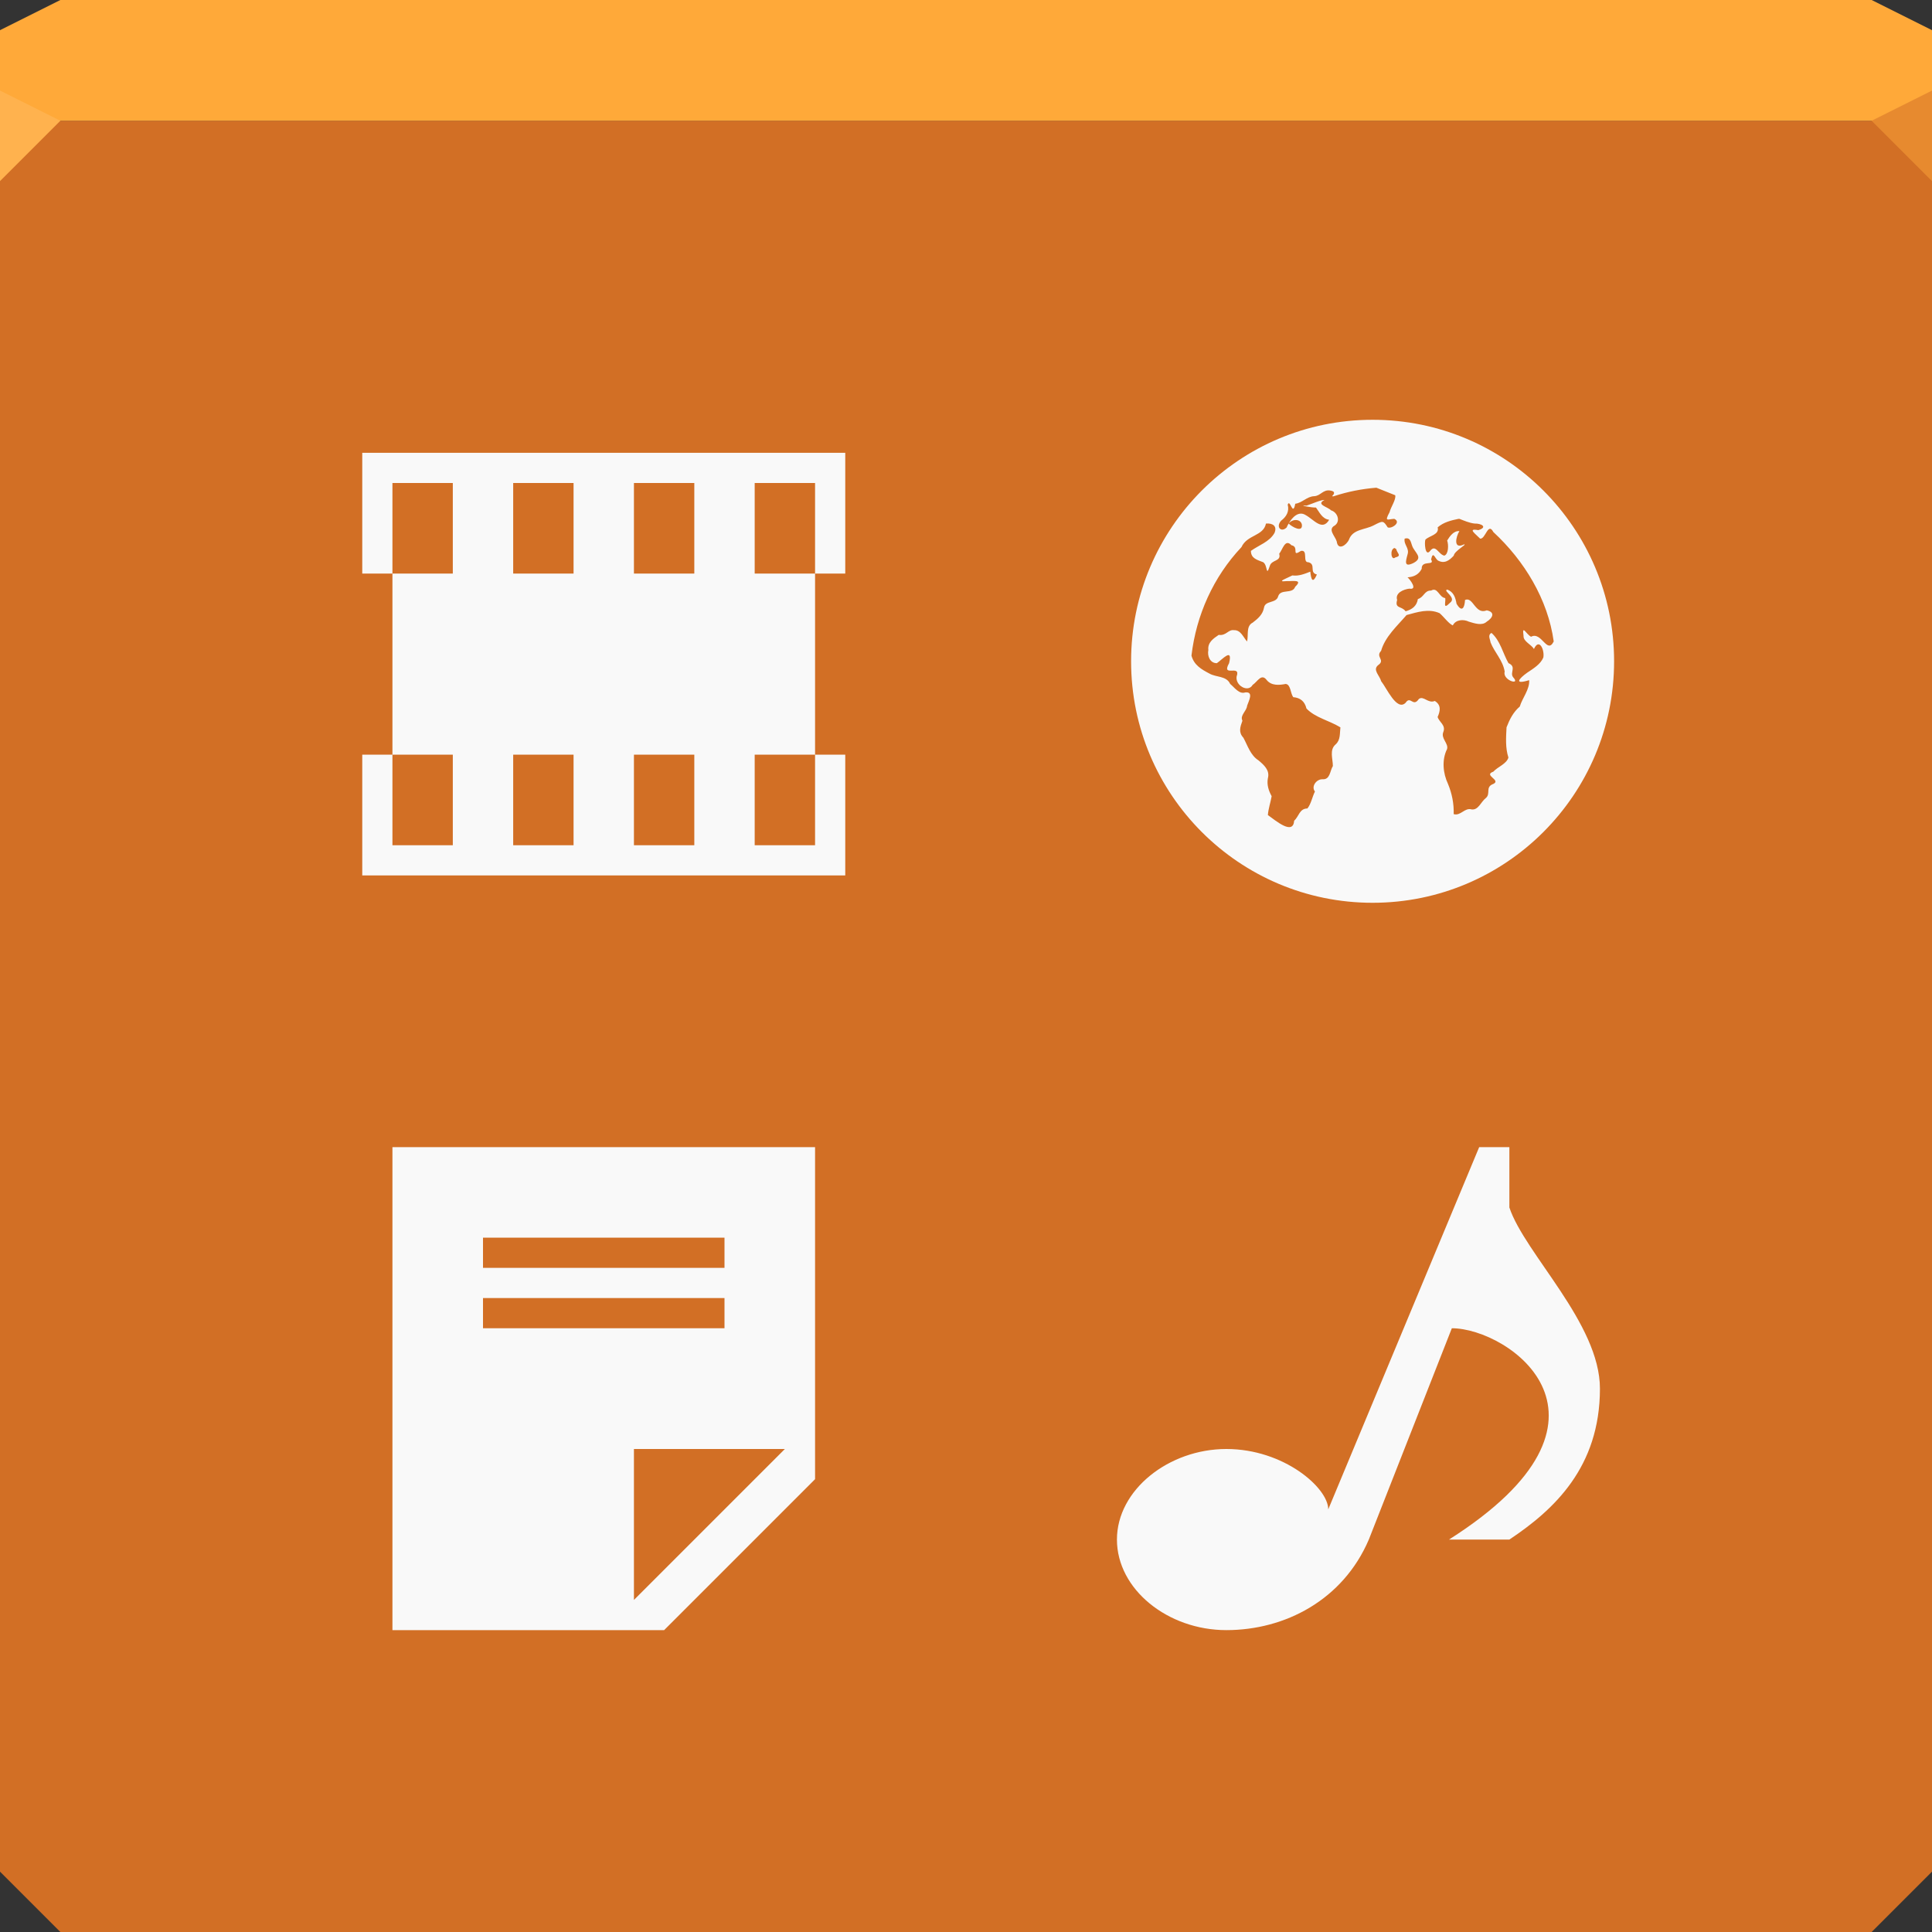 <?xml version="1.0" encoding="UTF-8" standalone="no"?>
<!-- Created with Inkscape (http://www.inkscape.org/) -->

<svg
   xmlns:dc="http://purl.org/dc/elements/1.1/"
   xmlns:cc="http://creativecommons.org/ns#"
   xmlns:rdf="http://www.w3.org/1999/02/22-rdf-syntax-ns#"
   xmlns:svg="http://www.w3.org/2000/svg"
   xmlns="http://www.w3.org/2000/svg"
   xmlns:sodipodi="http://sodipodi.sourceforge.net/DTD/sodipodi-0.dtd"
   xmlns:inkscape="http://www.inkscape.org/namespaces/inkscape"
   width="64"
   height="64"
   id="svg13094"
   version="1.1"
   inkscape:version="0.91+devel r"
   sodipodi:docname="preferences-desktop-filetype-association.svg">
  <rect width="100%" height="100%" fill="#333333" stroke="none"/>
  <sodipodi:namedview
     id="base"
     pagecolor="#ffffff"
     bordercolor="#666666"
     borderopacity="1.0"
     inkscape:pageopacity="0"
     inkscape:pageshadow="2"
     inkscape:zoom="11.313709"
     inkscape:cx="41.178848"
     inkscape:cy="32.441876"
     inkscape:document-units="px"
     inkscape:current-layer="svg13094"
     showgrid="true"
     inkscape:snap-bbox="true"
     inkscape:bbox-paths="true"
     inkscape:bbox-nodes="true"
     inkscape:snap-bbox-edge-midpoints="true"
     inkscape:snap-bbox-midpoints="true"
     inkscape:object-paths="true"
     inkscape:snap-intersection-paths="true"
     inkscape:object-nodes="true"
     inkscape:snap-smooth-nodes="true"
     inkscape:snap-midpoints="true"
     inkscape:snap-object-midpoints="true"
     inkscape:snap-center="true"
     showguides="true"
     inkscape:guide-bbox="true"
     inkscape:window-width="1920"
     inkscape:window-height="1023"
     inkscape:window-x="-10"
     inkscape:window-y="35"
     inkscape:window-maximized="1"
     inkscape:snap-global="true"
     fit-margin-top="0"
     fit-margin-left="0"
     fit-margin-right="0"
     fit-margin-bottom="0"
     showborder="true"
     inkscape:showpageshadow="false"
     inkscape:snap-page="true">
    <inkscape:grid
       type="xygrid"
       id="grid3075"
       empspacing="5"
       visible="true"
       enabled="true"
       snapvisiblegridlinesonly="true"
       originx="1.6362304e-08px"
       originy="18px" />
  </sodipodi:namedview>
  <defs
     id="defs13096" />
  <path
     style="color:#000000;fill:#d26f25;fill-opacity:1;fill-rule:nonzero;stroke:none;stroke-width:2.286;marker:none;visibility:visible;display:inline;overflow:visible;enable-background:accumulate"
     d="M 0 4 L 0 34 L 0 62 L 2 64 L 32 64 L 62 64 L 64 62 L 64 34 L 64 4 L 32 4 L 0 4 z "
     id="path6498" />
  <path
     style="color:#000000;fill:#ffa939;fill-opacity:1;fill-rule:nonzero;stroke:none;marker:none;visibility:visible;display:inline;overflow:visible;enable-background:accumulate"
     d="M 2 0 L 0 1 L 0 4 L 32 4 L 64 4 L 64 1 L 62 0 L 32 0 L 2 0 z "
     id="path6502" />
  <path
     style="fill:#ffb24e;fill-opacity:1;fill-rule:nonzero"
     d="M 0,3 0,6 2,4 Z"
     id="path4298"
     inkscape:connector-curvature="0"
     sodipodi:nodetypes="cccc" />
  <path
     d="M 64,6 62,4 64,3 z"
     id="path3028"
     style="fill:#e78a2f;fill-opacity:1"
     inkscape:connector-curvature="0" />
  <g
     id="g3043"
     inkscape:export-filename="folder.png"
     inkscape:export-xdpi="90"
     inkscape:export-ydpi="90"
     transform="translate(-0.625,0.082)" />
  <g
     id="scalable"
     transform="matrix(1.039,0,0,1.039,1214.722,1878.812)"
     inkscape:label="#g3701"
     style="fill:#ffffff" />
  <path
     inkscape:connector-curvature="0"
     style="color:#000000;fill:#f9f9f9;fill-opacity:1;fill-rule:nonzero;stroke:none;stroke-width:1;marker:none;visibility:visible;display:inline;overflow:visible;enable-background:accumulate"
     d="m 45.469,13.906 c -4.418,0 -8,3.582 -8,8 0,4.418 3.582,8 8,8 4.418,0 8,-3.582 8,-8 0,-4.418 -3.582,-8 -8,-8 z M 12,15 l 0,4 1,0 0,-3 2,0 0,3 -2,0 0,6 2,0 0,3 -2,0 0,-3 -1,0 0,4 16,0 0,-4 -1,0 0,3 -2,0 0,-3 2,0 0,-6 -2,0 0,-3 2,0 0,3 1,0 0,-4 -16,0 z m 5,1 2,0 0,3 -2,0 0,-3 z m 4,0 2,0 0,3 -2,0 0,-3 z m 24.594,0.156 c 0.206,0.081 0.419,0.169 0.625,0.25 0.031,0.147 -0.144,0.384 -0.188,0.562 -0.18,0.333 -0.059,0.23 0.156,0.219 0.251,0.116 -0.104,0.347 -0.219,0.281 -0.149,-0.23 -0.154,-0.224 -0.469,-0.062 -0.288,0.148 -0.688,0.121 -0.812,0.469 -0.086,0.191 -0.366,0.374 -0.406,0.062 -0.052,-0.179 -0.313,-0.402 -0.062,-0.531 0.194,-0.141 0.089,-0.436 -0.125,-0.5 -0.119,-0.122 -0.512,-0.191 -0.219,-0.344 -0.117,-0.007 -0.429,0.134 -0.594,0.188 -0.335,-0.025 0.188,0.073 0.312,0.062 0.113,0.148 0.202,0.377 0.438,0.406 -0.23,0.388 -0.506,-0.007 -0.781,-0.156 -0.229,-0.145 -0.441,0.068 -0.562,0.281 0.123,-0.159 0.392,-0.161 0.438,0.031 0.037,0.284 -0.327,0.082 -0.438,-0.031 -0.024,0.043 -0.049,0.081 -0.062,0.125 -0.181,0.187 -0.375,-0.007 -0.188,-0.219 0.174,-0.131 0.278,-0.306 0.219,-0.531 0.075,-0.219 0.169,0.419 0.25,-0.031 0.227,-0.026 0.384,-0.24 0.625,-0.25 0.212,-0.007 0.294,-0.228 0.531,-0.188 0.197,0.028 0.128,0.128 0.062,0.188 0.02,-0.007 0.017,0.018 0.062,0 0.455,-0.15 0.93,-0.243 1.406,-0.281 z m 2.719,1.031 0.031,0 c 0.157,0.061 0.331,0.137 0.5,0.156 0.236,-0.007 0.447,0.124 0.125,0.219 -0.377,-0.071 -0.082,0.13 0.062,0.281 0.181,0.022 0.259,-0.56 0.438,-0.219 1.026,0.948 1.807,2.231 2,3.625 -0.221,0.443 -0.402,-0.345 -0.75,-0.156 -0.161,-0.079 -0.305,-0.425 -0.25,-0.031 -0.013,0.191 0.268,0.291 0.344,0.438 0.173,-0.382 0.358,0.028 0.312,0.281 -0.092,0.223 -0.333,0.368 -0.531,0.5 -0.286,0.205 -0.451,0.407 0.062,0.25 0.019,0.31 -0.225,0.586 -0.312,0.875 -0.217,0.186 -0.336,0.425 -0.438,0.688 -0.017,0.332 -0.043,0.676 0.062,1 -0.059,0.211 -0.355,0.307 -0.5,0.469 -0.345,0.119 0.272,0.274 0,0.406 -0.281,0.103 -0.073,0.323 -0.25,0.469 -0.159,0.12 -0.243,0.405 -0.469,0.375 -0.231,-0.068 -0.362,0.225 -0.594,0.156 0.01,-0.35 -0.055,-0.678 -0.188,-1 -0.167,-0.356 -0.21,-0.797 -0.031,-1.156 0.054,-0.187 -0.21,-0.349 -0.125,-0.562 0.094,-0.229 -0.139,-0.331 -0.188,-0.5 0.09,-0.203 0.123,-0.398 -0.094,-0.531 C 47.307,23.316 47.154,23.032 47,23.156 c -0.193,0.286 -0.273,-0.125 -0.438,0.125 -0.293,0.289 -0.624,-0.487 -0.812,-0.719 -0.043,-0.184 -0.294,-0.371 -0.094,-0.531 0.246,-0.171 -0.102,-0.27 0.094,-0.469 0.134,-0.473 0.533,-0.825 0.844,-1.188 0.362,-0.097 0.73,-0.223 1.094,-0.062 0.147,0.125 0.292,0.339 0.438,0.406 0.094,-0.196 0.355,-0.211 0.531,-0.125 0.183,0.054 0.438,0.147 0.594,0 0.197,-0.122 0.289,-0.315 0,-0.375 C 48.863,20.375 48.805,19.752 48.531,19.875 48.517,20.139 48.426,20.3 48.25,20 c -0.035,-0.2 -0.097,-0.4 -0.312,-0.469 -0.151,0.042 0.332,0.265 0.094,0.438 -0.247,0.253 -0.134,-0.028 -0.156,-0.156 -0.21,-0.026 -0.245,-0.376 -0.469,-0.25 -0.225,-0.007 -0.233,0.222 -0.438,0.281 -0.036,0.229 -0.187,0.344 -0.406,0.406 -0.134,-0.184 -0.367,-0.08 -0.281,-0.375 -0.076,-0.236 0.218,-0.354 0.406,-0.375 0.294,0.05 0.012,-0.315 -0.062,-0.375 0.208,-0.014 0.369,-0.089 0.469,-0.281 -0.012,-0.309 0.448,-0.084 0.312,-0.312 0.065,-0.288 0.115,-0.057 0.219,0.031 0.217,0.124 0.381,0.007 0.531,-0.156 0.024,-0.162 0.451,-0.375 0.344,-0.375 -0.372,0.186 -0.273,-0.259 -0.156,-0.438 -0.188,-0.017 -0.317,0.166 -0.406,0.312 0.052,0.144 0.045,0.455 -0.094,0.5 C 47.652,18.37 47.556,18.009 47.375,18.25 c -0.17,0.213 -0.194,-0.296 -0.156,-0.375 0.141,-0.134 0.467,-0.161 0.406,-0.406 0.195,-0.17 0.441,-0.23 0.688,-0.281 z m -6.375,0.156 c 0.22,-0.017 0.378,0.082 0.281,0.312 -0.166,0.297 -0.523,0.405 -0.781,0.594 0,0.253 0.214,0.298 0.406,0.375 0.156,0.1 0.088,0.516 0.219,0.125 0.059,-0.217 0.388,-0.142 0.312,-0.406 0.116,-0.138 0.192,-0.513 0.406,-0.281 0.272,0.05 -0.021,0.408 0.312,0.188 0.254,-0.05 0.041,0.389 0.25,0.375 0.262,0.069 0.015,0.344 0.281,0.406 -0.137,0.312 -0.192,0.174 -0.219,-0.094 -0.197,0.076 -0.38,0.153 -0.594,0.125 -0.145,0.079 -0.573,0.228 -0.188,0.188 0.195,0.008 0.554,-0.068 0.281,0.188 -0.087,0.253 -0.478,0.057 -0.562,0.312 -0.06,0.245 -0.427,0.133 -0.469,0.375 -0.042,0.231 -0.199,0.366 -0.375,0.5 -0.23,0.116 -0.133,0.417 -0.188,0.625 -0.13,-0.146 -0.208,-0.387 -0.438,-0.375 -0.183,-0.028 -0.256,0.194 -0.5,0.156 -0.182,0.123 -0.372,0.254 -0.344,0.5 -0.04,0.204 0.057,0.438 0.281,0.438 0.184,-0.123 0.536,-0.535 0.406,0 -0.272,0.49 0.401,0.021 0.25,0.438 -0.052,0.3 0.378,0.548 0.531,0.281 0.163,-0.109 0.29,-0.398 0.469,-0.156 0.158,0.188 0.408,0.166 0.625,0.125 0.168,0.016 0.153,0.303 0.25,0.438 0.229,0.017 0.381,0.136 0.438,0.375 0.289,0.305 0.76,0.399 1.125,0.625 -0.025,0.2 0.007,0.415 -0.156,0.562 -0.217,0.181 -0.094,0.478 -0.094,0.719 -0.101,0.165 -0.089,0.456 -0.344,0.438 -0.199,-0.007 -0.383,0.238 -0.25,0.406 -0.091,0.182 -0.128,0.413 -0.25,0.562 -0.263,6.77e-4 -0.281,0.265 -0.438,0.406 C 42.834,27.676 42.274,27.195 42,27 42.015,26.794 42.088,26.585 42.125,26.375 42.023,26.189 41.961,25.994 42,25.781 c 0.072,-0.263 -0.128,-0.439 -0.312,-0.594 -0.263,-0.165 -0.358,-0.488 -0.5,-0.75 -0.168,-0.179 -0.106,-0.356 -0.031,-0.562 -0.09,-0.182 0.138,-0.311 0.156,-0.5 0.05,-0.15 0.229,-0.467 -0.062,-0.438 -0.202,0.07 -0.359,-0.166 -0.5,-0.281 -0.126,-0.274 -0.462,-0.213 -0.688,-0.344 -0.265,-0.139 -0.51,-0.28 -0.594,-0.594 0.157,-1.34 0.727,-2.61 1.656,-3.594 0.189,-0.416 0.727,-0.359 0.812,-0.781 z m 4.594,0.5 c 0.221,-0.065 0.197,0.173 0.281,0.312 0.125,0.209 0.311,0.34 0,0.5 -0.299,0.14 -0.254,-0.041 -0.188,-0.281 0.075,-0.219 -0.132,-0.326 -0.094,-0.531 z m -0.344,0.312 c 0.022,-0.007 0.031,0.022 0.062,0.031 0.036,0.152 0.196,0.225 -0.031,0.281 -0.136,0.119 -0.184,-0.264 -0.031,-0.312 z m 3.219,2.812 c -0.134,0.071 -0.044,0.203 -0.031,0.312 0.129,0.331 0.407,0.59 0.469,0.969 -0.084,0.288 0.546,0.475 0.281,0.188 -0.125,-0.153 0.126,-0.344 -0.156,-0.469 -0.19,-0.332 -0.266,-0.737 -0.562,-1 z M 17,25 l 2,0 0,3 -2,0 0,-3 z m 4,0 2,0 0,3 -2,0 0,-3 z m -8,13 0,16 9,0 5,-5 0,-11 -14,0 z m 36,0 -5,12 C 44,49.288 42.531,48 40.625,48 38.719,48 37,49.353 37,51 c 0,1.647 1.681,3 3.625,3 1.944,0 3.863,-1 4.719,-3 l 2.75,-7 C 49.987,44 54.305,47 48,51 l 2,0 c 1.472,-0.981 3,-2.392 3,-5 0,-2.16 -2.491,-4.472 -3,-6 l 0,-2 -1,0 z m -33,3 8,0 0,1 -8,0 0,-1 z m 0,2 8,0 0,1 -8,0 0,-1 z m 5,5 5,0 -5,5 0,-5 z"
     id="path3930" />
</svg>

